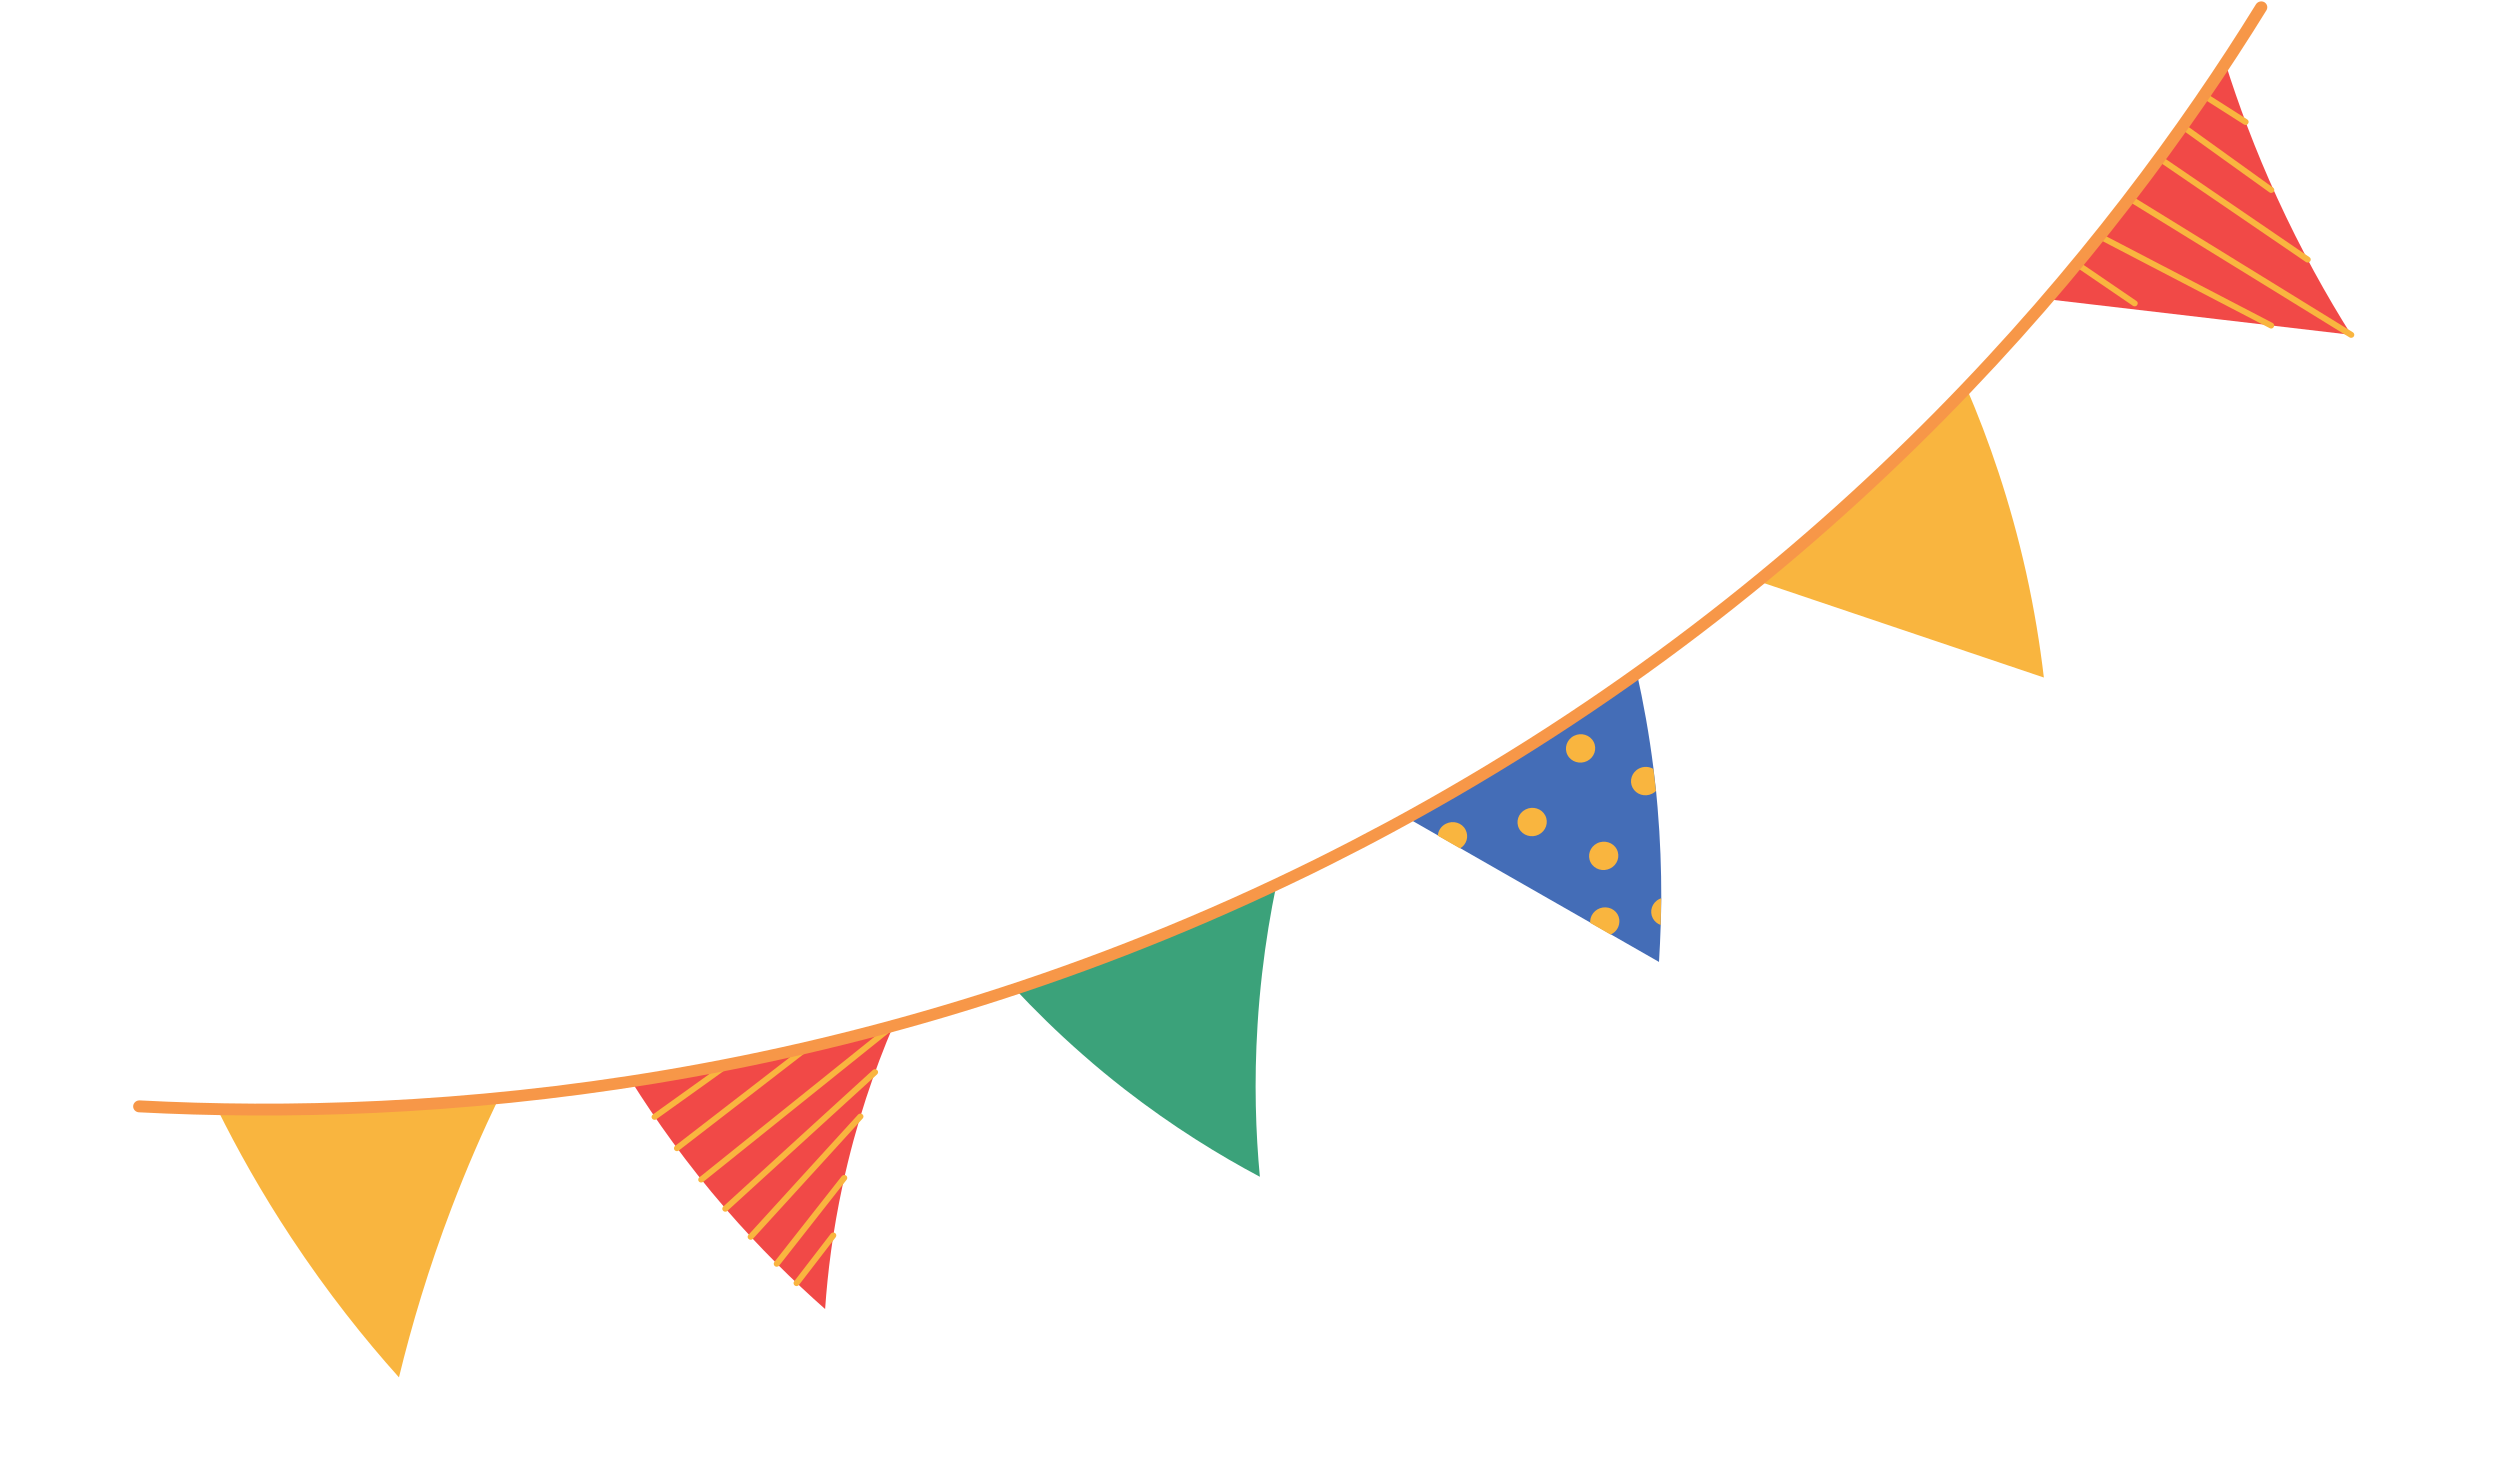<svg width="599" height="353" viewBox="0 0 599 353" fill="none" xmlns="http://www.w3.org/2000/svg">
<path d="M259.465 252.722C253.213 247.249 247.804 241.894 243.151 236.91C253.829 233.356 264.991 229.299 276.551 224.685C286.848 220.577 296.605 216.358 305.798 212.125C304.458 218.548 303.277 225.585 302.395 233.258C301.949 237.231 301.557 241.358 301.305 245.617C300.451 259.247 300.877 271.488 301.865 281.958C292.157 276.798 281.05 269.987 269.494 261.016C265.938 258.243 262.58 255.476 259.465 252.722Z" fill="#3BA27A"/>
<path d="M360.233 209.157C356.789 207.172 353.355 205.223 349.901 203.241L344.589 200.203C342.098 198.773 339.624 197.369 337.133 195.939C345.912 191.112 355.034 185.791 364.392 179.967C374.315 173.747 383.585 167.488 392.211 161.346C393.737 168.258 395.155 175.907 396.186 184.231L396.794 189.5C396.903 190.806 397.028 192.129 397.153 193.451C397.81 201.13 398.052 208.394 398.044 215.169C398.019 217.38 397.987 219.493 397.911 221.599C397.813 224.678 397.667 227.66 397.497 230.48C393.662 228.283 389.799 226.093 385.971 223.884C384.344 222.955 382.718 222.026 381.086 221.078C374.147 217.111 367.172 213.124 360.233 209.157Z" fill="#446DB7"/>
<path d="M490.441 71.68L563.366 80.236C557.469 70.876 551.338 59.914 545.596 47.38C540.312 35.866 536.316 24.996 533.218 15.165C528.018 23.038 522.368 31.165 516.267 39.425C507.593 51.136 498.933 61.875 490.441 71.68ZM186.466 252.435C196.082 250.31 205.297 248.046 214.076 245.672C209.581 256.184 205.089 269.089 201.871 284.097C199.547 294.91 198.303 304.857 197.698 313.651C190.178 307.001 182.014 299.032 173.822 289.565C164.486 278.766 157.083 268.314 151.237 258.99C162.412 257.283 174.204 255.138 186.466 252.435Z" fill="#F14947"/>
<path d="M538.651 29.6C538.879 29.258 538.781 28.826 538.432 28.613L528.382 22.21C528.042 21.994 527.591 22.088 527.363 22.43C527.135 22.772 527.233 23.204 527.572 23.42L537.632 29.82C537.869 29.965 538.145 29.988 538.364 29.878C538.492 29.813 538.583 29.729 538.651 29.6ZM512.06 73.088C512.305 72.771 512.234 72.322 511.884 72.108L498.025 62.653C497.702 62.423 497.245 62.499 497.014 62.831C496.779 63.146 496.84 63.597 497.19 63.811L511.052 73.275C511.27 73.424 511.573 73.431 511.811 73.316C511.893 73.273 511.986 73.198 512.06 73.088ZM544.777 45.949C545.023 45.632 544.951 45.183 544.631 44.962L523.116 29.503C522.793 29.272 522.324 29.341 522.088 29.656C521.853 29.97 521.914 30.422 522.238 30.652L543.744 46.083C543.97 46.261 544.273 46.267 544.518 46.14C544.619 46.092 544.713 46.017 544.777 45.949ZM553.52 62.596C553.755 62.282 553.684 61.833 553.344 61.617L517.78 37.333C517.469 37.11 517 37.179 516.772 37.521C516.536 37.835 516.608 38.284 516.947 38.5L552.502 62.786C552.72 62.936 553.023 62.942 553.261 62.827C553.343 62.784 553.434 62.699 553.52 62.596ZM544.808 78.327C544.993 77.977 544.875 77.55 544.517 77.379L503.384 55.964C503.023 55.783 502.579 55.906 502.397 56.265C502.213 56.615 502.327 57.032 502.688 57.212L543.821 78.628C544.051 78.744 544.291 78.748 544.5 78.641C544.62 78.548 544.74 78.455 544.808 78.327ZM563.967 80.609C564.198 80.277 564.097 79.835 563.758 79.62L510.591 46.85C510.241 46.637 509.792 46.741 509.564 47.083C509.343 47.413 509.434 47.857 509.783 48.07L562.95 80.839C563.185 80.974 563.454 80.97 563.663 80.863C563.808 80.823 563.901 80.747 563.967 80.609ZM398.026 215.214C397.881 215.254 397.727 215.336 397.561 215.411C395.808 216.292 395.136 218.342 396.009 220.007C396.422 220.791 397.116 221.349 397.9 221.632L398.026 215.214ZM384.729 217.403C382.775 217.322 381.133 218.791 381.003 220.662C380.997 220.793 380.992 220.964 381.004 221.121C382.628 222.04 384.245 222.972 385.889 223.927C387.07 223.423 387.922 222.291 387.994 220.964C388.15 219.076 386.686 217.494 384.729 217.403ZM396.767 189.517C396.533 189.761 396.211 189.989 395.865 190.164C394.113 191.045 392.029 190.381 391.156 188.716C390.295 187.058 390.987 185.002 392.719 184.127C393.86 183.554 395.144 183.65 396.157 184.239L396.767 189.517ZM382.669 202.051C380.943 202.915 380.244 204.982 381.115 206.638C381.979 208.305 384.098 208.949 385.821 208.076C387.547 207.213 388.249 205.155 387.375 203.49C386.514 201.832 384.395 201.188 382.669 202.051ZM377.128 176.305C375.404 177.178 374.703 179.236 375.576 180.901C376.437 182.559 378.557 183.203 380.283 182.34C382.008 181.476 382.707 179.409 381.837 177.753C380.973 176.086 378.88 175.425 377.128 176.305ZM365.525 193.948C363.799 194.812 363.097 196.87 363.971 198.535C364.832 200.193 366.954 200.846 368.677 199.973C370.403 199.11 371.104 197.052 370.241 195.384C369.37 193.729 367.277 193.067 365.525 193.948ZM346.429 197.373C345.259 197.954 344.572 199.081 344.505 200.236L349.82 203.283C351.414 202.356 351.984 200.424 351.145 198.809C350.301 197.136 348.181 196.492 346.429 197.373ZM157.27 268.163L174.958 255.5C175.27 255.274 175.37 254.808 175.114 254.519C174.858 254.23 174.416 254.133 174.1 254.379L156.412 267.042C156.1 267.268 155.999 267.734 156.255 268.023C156.467 268.304 156.856 268.396 157.177 268.238C157.215 268.188 157.241 268.171 157.27 268.163ZM162.653 275.65L194.09 251.376C194.397 251.132 194.459 250.677 194.203 250.388C193.954 250.087 193.493 250.035 193.189 250.288L161.751 274.561C161.444 274.805 161.382 275.261 161.629 275.552C161.841 275.833 162.241 275.892 162.533 275.742C162.551 275.697 162.597 275.675 162.653 275.65ZM168.474 283.185L214.527 246.216C214.831 245.963 214.895 245.517 214.637 245.219C214.391 244.927 213.92 244.877 213.623 245.118L167.57 282.087C167.256 282.343 167.192 282.79 167.45 283.088C167.689 283.351 168.043 283.394 168.337 283.253C168.41 283.253 168.419 283.21 168.474 283.185ZM174.302 290.101L210.157 257.412C210.444 257.133 210.482 256.704 210.189 256.396C209.905 256.115 209.461 256.087 209.135 256.376L173.295 289.081C173.008 289.36 172.963 289.801 173.265 290.107C173.486 290.345 173.843 290.397 174.135 290.247C174.182 290.194 174.254 290.154 174.302 290.101ZM180.416 296.808L206.698 267.988C206.98 267.691 206.942 267.253 206.64 266.986C206.329 266.723 205.881 266.756 205.599 267.053L179.327 295.871C179.045 296.168 179.073 296.609 179.375 296.875C179.617 297.078 179.938 297.109 180.202 296.977C180.284 296.934 180.349 296.867 180.416 296.808ZM186.69 303.232L202.858 282.659C203.105 282.351 203.034 281.902 202.737 281.654C202.426 281.431 201.957 281.5 201.704 281.789L185.537 302.362C185.291 302.679 185.363 303.128 185.657 303.366C185.882 303.544 186.185 303.55 186.424 303.435C186.549 303.4 186.616 303.342 186.69 303.232ZM191.449 307.848L200.236 296.436C200.472 296.121 200.41 295.67 200.087 295.439C199.767 295.218 199.297 295.287 199.062 295.601L190.275 307.014C190.039 307.328 190.111 307.777 190.424 308.01C190.649 308.188 190.962 308.192 191.198 308.067C191.291 307.991 191.373 307.949 191.449 307.848ZM421.174 139.22L489.71 162.337C488.784 154.473 487.428 146.029 485.446 137.118C481.652 120.108 476.502 105.306 471.164 92.919C463.685 100.741 455.515 108.842 446.636 117.048C437.958 125.08 429.414 132.466 421.174 139.22ZM90.298 265.162C100.467 264.67 110.235 263.929 119.553 263.023C115.678 271.07 111.845 279.834 108.225 289.337C102.675 303.87 98.613 317.584 95.591 330.015C87.308 320.782 78.457 309.671 69.811 296.588C62.614 285.71 56.814 275.306 52.074 265.737C64.102 265.961 76.859 265.815 90.298 265.162Z" fill="#F9B53F"/>
<path d="M315.366 205.744C321.013 202.935 326.632 200.023 332.317 196.974C440.347 138.756 505.165 58.286 540.521 1.039C540.941 0.375 541.82 0.133 542.528 0.517C543.209 0.918 543.454 1.768 543.041 2.46C507.484 60.033 442.315 140.928 333.7 199.436C328.836 202.071 323.951 204.591 319.122 207.015C315.912 208.636 312.681 210.223 309.481 211.731C202.519 262.953 101.332 270.048 33.267 266.509C32.474 266.458 31.857 265.8 31.906 264.998C31.973 264.222 32.658 263.615 33.49 263.655C102.676 267.304 206.385 259.825 315.366 205.744Z" fill="#F79748"/>
</svg>
